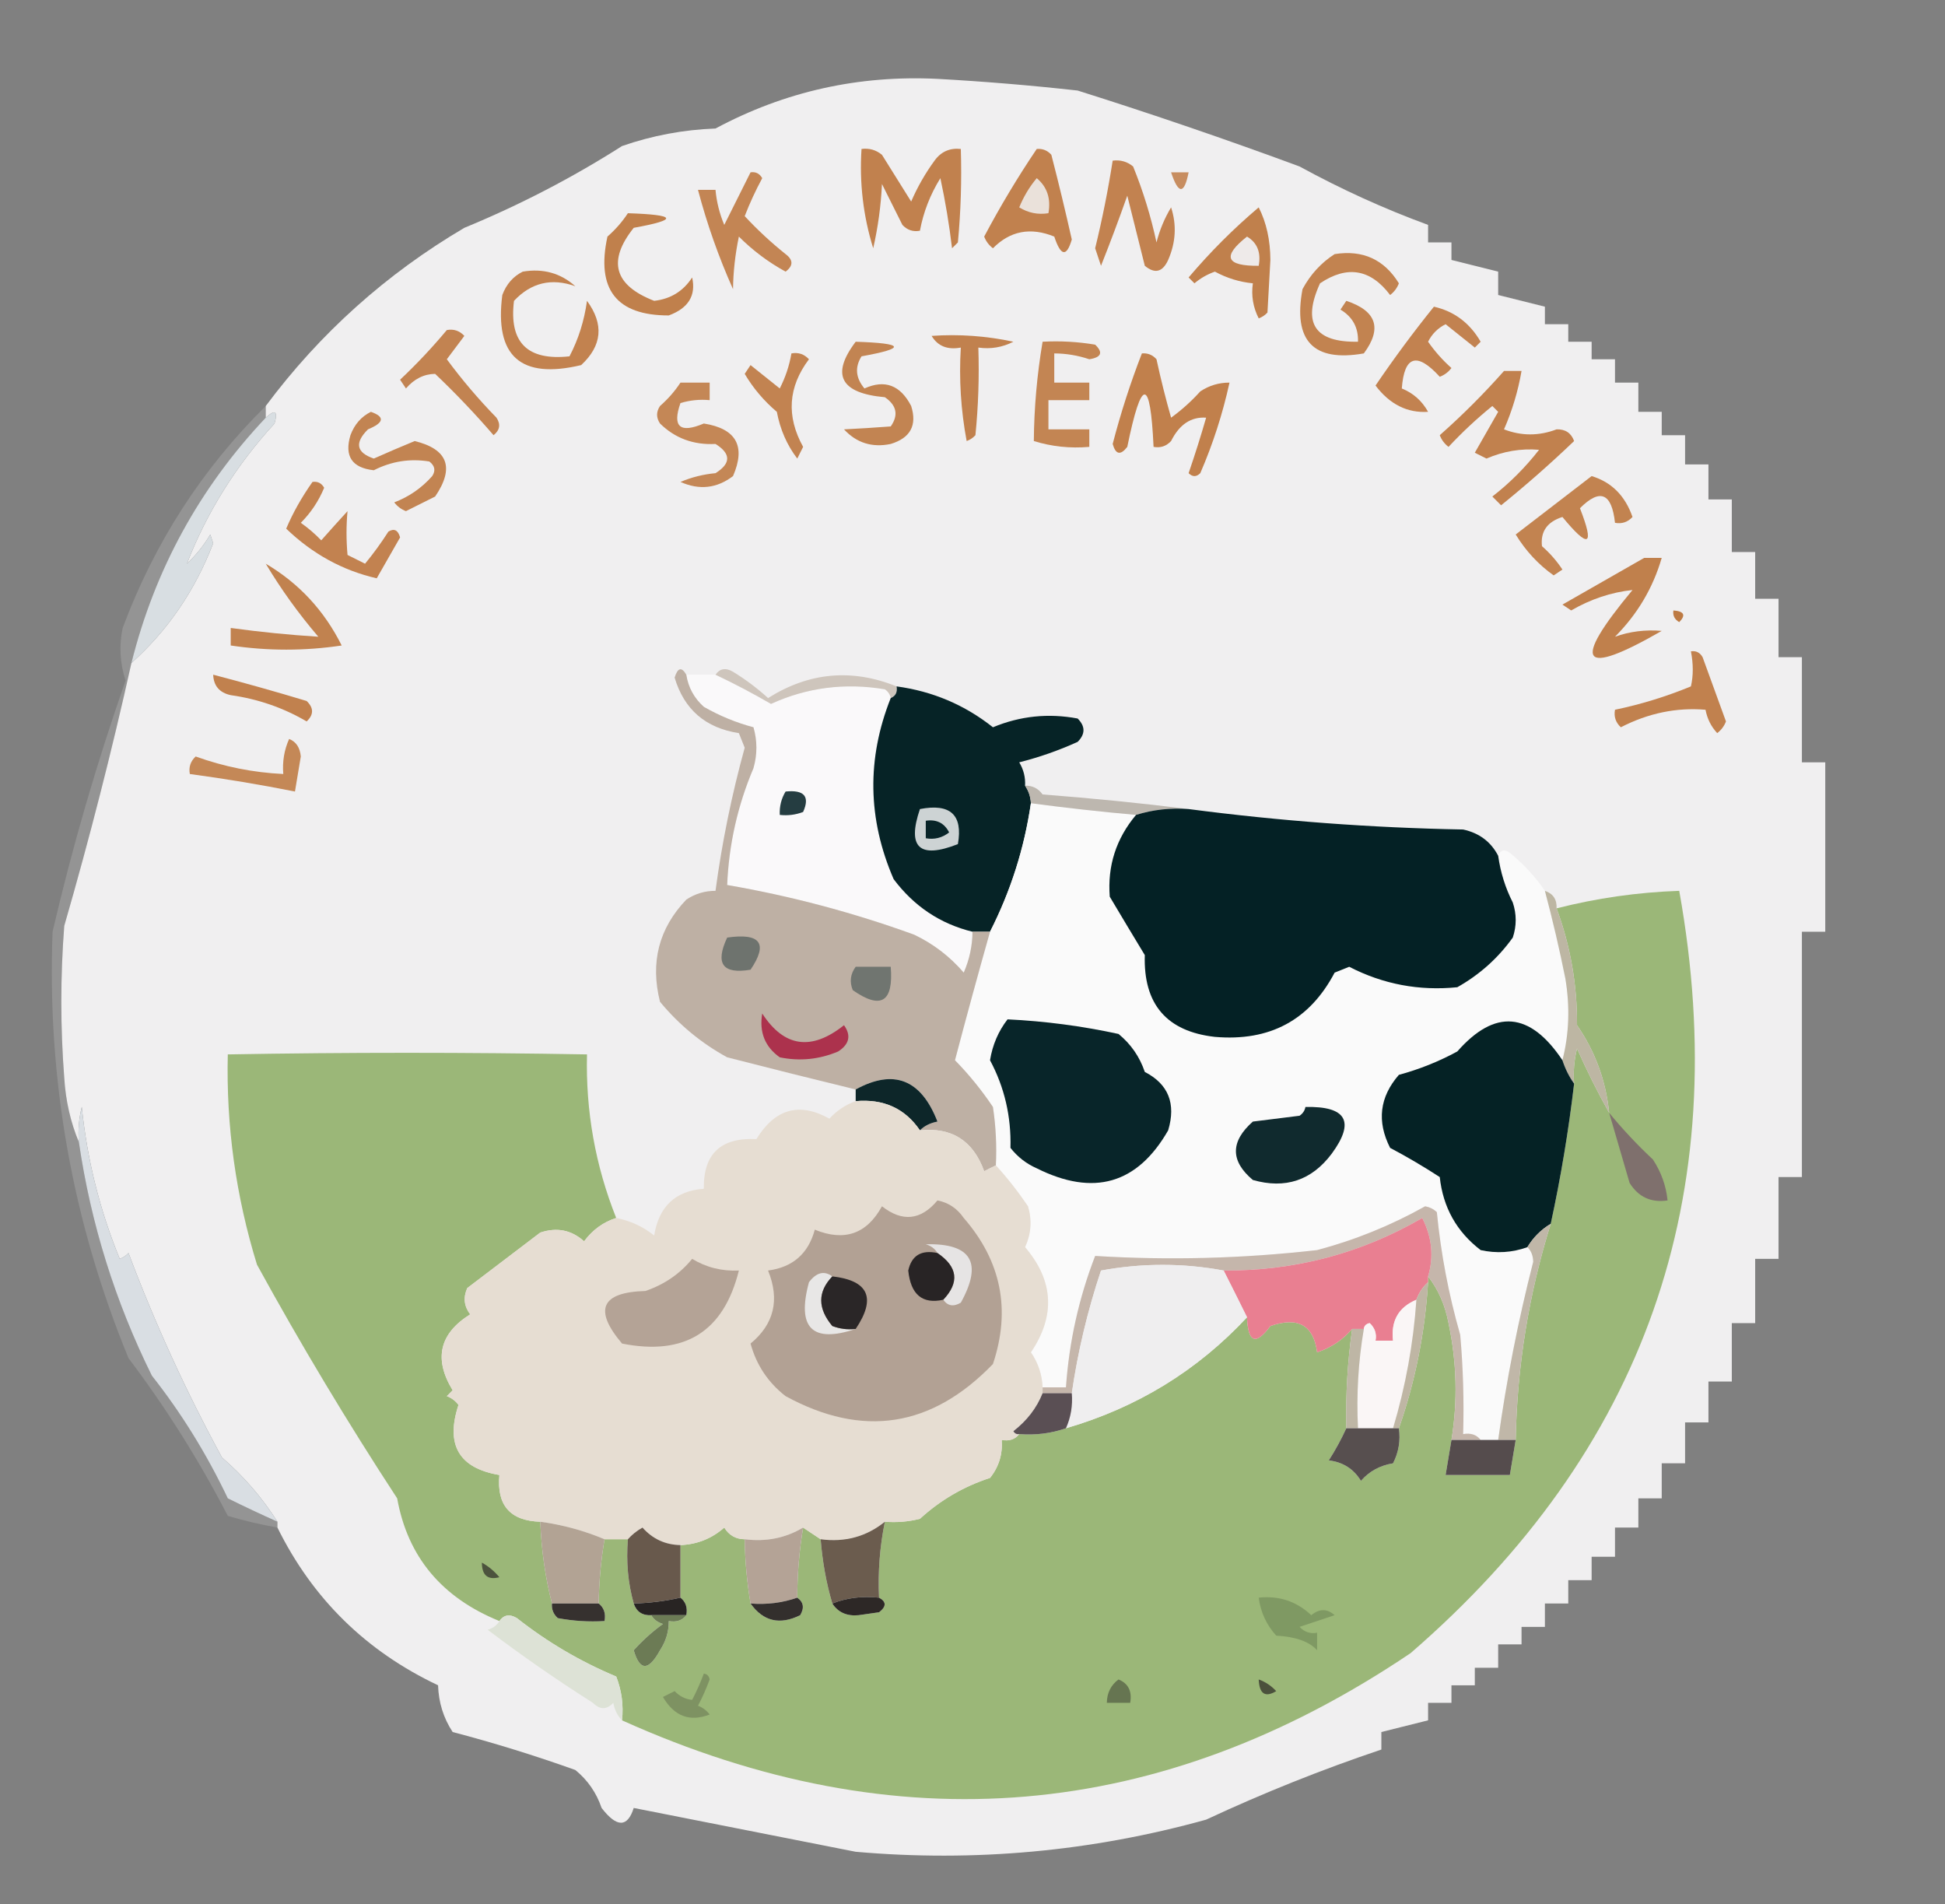 <?xml version="1.0" encoding="UTF-8"?>
<!DOCTYPE svg PUBLIC "-//W3C//DTD SVG 1.1//EN" "http://www.w3.org/Graphics/SVG/1.1/DTD/svg11.dtd">
<svg xmlns="http://www.w3.org/2000/svg" version="1.1" width="333px" height="326px" style="shape-rendering:geometricPrecision; text-rendering:geometricPrecision; image-rendering:optimizeQuality; fill-rule:evenodd; clip-rule:evenodd" xmlns:xlink="http://www.w3.org/1999/xlink">
<rect width="100%" height="100%" fill="#808080" stroke="none"/>
<g><path style="opacity:0.999" fill="#f0eff0" d="M 47.5,261.5 C 47.5,261.167 47.5,260.833 47.5,260.5C 44.881,256.379 41.714,252.713 38,249.5C 31.889,238.271 26.555,226.605 22,214.5C 21.586,214.957 21.086,215.291 20.5,215.5C 17.089,207.188 14.922,198.521 14,189.5C 13.505,191.473 13.338,193.473 13.5,195.5C 12.075,192.097 11.242,188.43 11,184.5C 10.333,175.833 10.333,167.167 11,158.5C 15.322,143.546 19.155,128.546 22.5,113.5C 28.73,107.919 33.396,101.086 36.5,93C 36.333,92.5 36.167,92 36,91.5C 34.907,93.349 33.574,95.016 32,96.5C 35.425,87.678 40.425,79.678 47,72.5C 47.605,70.365 47.105,70.031 45.5,71.5C 45.5,70.833 45.5,70.167 45.5,69.5C 54.778,57.056 66.112,46.889 79.5,39C 88.971,35.099 97.971,30.432 106.5,25C 111.678,23.202 117.011,22.202 122.5,22C 134.311,15.669 146.978,12.836 160.5,13.5C 168.519,13.946 176.519,14.613 184.5,15.5C 197.276,19.527 209.942,23.86 222.5,28.5C 229.639,32.405 236.972,35.739 244.5,38.5C 244.5,39.5 244.5,40.5 244.5,41.5C 245.833,41.5 247.167,41.5 248.5,41.5C 248.5,42.5 248.5,43.5 248.5,44.5C 251.167,45.167 253.833,45.833 256.5,46.5C 256.5,47.833 256.5,49.167 256.5,50.5C 259.167,51.167 261.833,51.833 264.5,52.5C 264.5,53.5 264.5,54.5 264.5,55.5C 265.833,55.5 267.167,55.5 268.5,55.5C 268.5,56.5 268.5,57.5 268.5,58.5C 269.833,58.5 271.167,58.5 272.5,58.5C 272.5,59.5 272.5,60.5 272.5,61.5C 273.833,61.5 275.167,61.5 276.5,61.5C 276.5,62.833 276.5,64.167 276.5,65.5C 277.833,65.5 279.167,65.5 280.5,65.5C 280.5,67.167 280.5,68.833 280.5,70.5C 281.833,70.5 283.167,70.5 284.5,70.5C 284.5,71.833 284.5,73.167 284.5,74.5C 285.833,74.5 287.167,74.5 288.5,74.5C 288.5,76.167 288.5,77.833 288.5,79.5C 289.833,79.5 291.167,79.5 292.5,79.5C 292.5,81.5 292.5,83.5 292.5,85.5C 293.833,85.5 295.167,85.5 296.5,85.5C 296.5,88.5 296.5,91.5 296.5,94.5C 297.833,94.5 299.167,94.5 300.5,94.5C 300.5,97.167 300.5,99.833 300.5,102.5C 301.833,102.5 303.167,102.5 304.5,102.5C 304.5,105.833 304.5,109.167 304.5,112.5C 305.833,112.5 307.167,112.5 308.5,112.5C 308.5,118.5 308.5,124.5 308.5,130.5C 309.833,130.5 311.167,130.5 312.5,130.5C 312.5,140.167 312.5,149.833 312.5,159.5C 311.167,159.5 309.833,159.5 308.5,159.5C 308.5,173.5 308.5,187.5 308.5,201.5C 307.167,201.5 305.833,201.5 304.5,201.5C 304.5,206.167 304.5,210.833 304.5,215.5C 303.167,215.5 301.833,215.5 300.5,215.5C 300.5,219.167 300.5,222.833 300.5,226.5C 299.167,226.5 297.833,226.5 296.5,226.5C 296.5,229.833 296.5,233.167 296.5,236.5C 295.167,236.5 293.833,236.5 292.5,236.5C 292.5,238.833 292.5,241.167 292.5,243.5C 291.167,243.5 289.833,243.5 288.5,243.5C 288.5,245.833 288.5,248.167 288.5,250.5C 287.167,250.5 285.833,250.5 284.5,250.5C 284.5,252.5 284.5,254.5 284.5,256.5C 283.167,256.5 281.833,256.5 280.5,256.5C 280.5,258.167 280.5,259.833 280.5,261.5C 279.167,261.5 277.833,261.5 276.5,261.5C 276.5,263.167 276.5,264.833 276.5,266.5C 275.167,266.5 273.833,266.5 272.5,266.5C 272.5,267.833 272.5,269.167 272.5,270.5C 271.167,270.5 269.833,270.5 268.5,270.5C 268.5,271.833 268.5,273.167 268.5,274.5C 267.167,274.5 265.833,274.5 264.5,274.5C 264.5,275.833 264.5,277.167 264.5,278.5C 263.167,278.5 261.833,278.5 260.5,278.5C 260.5,279.5 260.5,280.5 260.5,281.5C 259.167,281.5 257.833,281.5 256.5,281.5C 256.5,282.833 256.5,284.167 256.5,285.5C 255.167,285.5 253.833,285.5 252.5,285.5C 252.5,286.5 252.5,287.5 252.5,288.5C 251.167,288.5 249.833,288.5 248.5,288.5C 248.5,289.5 248.5,290.5 248.5,291.5C 247.167,291.5 245.833,291.5 244.5,291.5C 244.5,292.5 244.5,293.5 244.5,294.5C 241.833,295.167 239.167,295.833 236.5,296.5C 236.5,297.5 236.5,298.5 236.5,299.5C 226.317,302.921 216.317,306.921 206.5,311.5C 186.844,316.957 166.844,318.79 146.5,317C 133.817,314.495 121.15,311.995 108.5,309.5C 107.43,312.872 105.597,312.872 103,309.5C 102.117,306.898 100.617,304.731 98.5,303C 91.574,300.524 84.574,298.357 77.5,296.5C 75.929,294.118 75.096,291.451 75,288.5C 62.673,282.673 53.507,273.673 47.5,261.5 Z"/></g>
<g><path style="opacity:0.999" fill="#c1814e" d="M 147.5,25.5 C 148.822,25.33 149.989,25.663 151,26.5C 152.667,29.167 154.333,31.833 156,34.5C 157.08,32.004 158.414,29.671 160,27.5C 161.11,25.963 162.61,25.297 164.5,25.5C 164.666,30.844 164.499,36.177 164,41.5C 163.667,41.833 163.333,42.167 163,42.5C 162.519,38.469 161.853,34.469 161,30.5C 159.259,33.309 158.092,36.309 157.5,39.5C 156.325,39.719 155.325,39.386 154.5,38.5C 153.333,36.167 152.167,33.833 151,31.5C 150.825,35.211 150.325,38.878 149.5,42.5C 147.789,36.977 147.122,31.31 147.5,25.5 Z"/></g>
<g><path style="opacity:1" fill="#c1814e" d="M 177.5,25.5 C 178.496,25.414 179.329,25.748 180,26.5C 181.245,31.315 182.412,36.148 183.5,41C 182.61,44.04 181.61,43.873 180.5,40.5C 176.443,38.849 172.943,39.515 170,42.5C 169.308,41.975 168.808,41.308 168.5,40.5C 171.271,35.279 174.271,30.279 177.5,25.5 Z"/></g>
<g><path style="opacity:1" fill="#c28250" d="M 190.5,27.5 C 191.822,27.33 192.989,27.663 194,28.5C 195.71,32.711 197.043,37.044 198,41.5C 198.543,39.369 199.376,37.369 200.5,35.5C 201.476,38.497 201.31,41.497 200,44.5C 199.047,46.592 197.714,46.925 196,45.5C 195,41.5 194,37.5 193,33.5C 191.56,37.578 190.06,41.578 188.5,45.5C 188.167,44.5 187.833,43.5 187.5,42.5C 188.717,37.523 189.717,32.523 190.5,27.5 Z"/></g>
<g><path style="opacity:1" fill="#c78d60" d="M 200.5,29.5 C 201.5,29.5 202.5,29.5 203.5,29.5C 202.754,33.31 201.754,33.31 200.5,29.5 Z"/></g>
<g><path style="opacity:0.999" fill="#c38554" d="M 128.5,29.5 C 129.376,29.369 130.043,29.703 130.5,30.5C 129.363,32.607 128.363,34.773 127.5,37C 129.662,39.328 131.995,41.494 134.5,43.5C 135.833,44.5 135.833,45.5 134.5,46.5C 131.55,44.885 128.884,42.885 126.5,40.5C 125.867,43.557 125.534,46.557 125.5,49.5C 123.043,44.014 121.043,38.348 119.5,32.5C 120.5,32.5 121.5,32.5 122.5,32.5C 122.687,34.564 123.187,36.564 124,38.5C 125.513,35.473 127.013,32.473 128.5,29.5 Z"/></g>
<g><path style="opacity:1" fill="#eae1da" d="M 177.5,30.5 C 179.28,31.99 179.946,33.99 179.5,36.5C 177.712,36.785 176.045,36.452 174.5,35.5C 175.26,33.64 176.26,31.973 177.5,30.5 Z"/></g>
<g><path style="opacity:0.999" fill="#c0804c" d="M 215.5,35.5 C 216.816,38.087 217.483,41.087 217.5,44.5C 217.333,47.5 217.167,50.5 217,53.5C 216.586,53.957 216.086,54.291 215.5,54.5C 214.534,52.604 214.201,50.604 214.5,48.5C 212.213,48.276 210.047,47.609 208,46.5C 206.715,46.95 205.548,47.617 204.5,48.5C 204.167,48.167 203.833,47.833 203.5,47.5C 207.215,43.118 211.215,39.118 215.5,35.5 Z"/></g>
<g><path style="opacity:0.999" fill="#c0804c" d="M 107.5,36.5 C 115.886,36.772 116.22,37.606 108.5,39C 103.971,44.672 105.138,48.838 112,51.5C 114.812,51.183 116.979,49.849 118.5,47.5C 119.189,50.591 117.855,52.758 114.5,54C 105.532,54.012 102.032,49.512 104,40.5C 105.376,39.295 106.542,37.962 107.5,36.5 Z"/></g>
<g><path style="opacity:1" fill="#eeeae9" d="M 213.5,40.5 C 215.256,41.552 215.923,43.219 215.5,45.5C 209.862,45.556 209.195,43.889 213.5,40.5 Z"/></g>
<g><path style="opacity:1" fill="#c28350" d="M 228.5,43.5 C 233.311,42.74 236.978,44.407 239.5,48.5C 239.192,49.308 238.692,49.975 238,50.5C 234.644,46.052 230.644,45.385 226,48.5C 222.898,55.3 225.065,58.634 232.5,58.5C 232.576,56.077 231.576,54.244 229.5,53C 229.833,52.5 230.167,52 230.5,51.5C 235.675,53.214 236.675,56.214 233.5,60.5C 224.85,62.014 221.35,58.348 223,49.5C 224.36,46.977 226.193,44.977 228.5,43.5 Z"/></g>
<g><path style="opacity:1" fill="#c2824f" d="M 89.5,46.5 C 92.983,45.916 95.983,46.749 98.5,49C 94.437,47.545 90.937,48.379 88,51.5C 87.118,58.618 90.284,61.784 97.5,61C 99.025,58.092 100.025,54.926 100.5,51.5C 103.429,55.505 103.096,59.172 99.5,62.5C 89.142,64.973 84.642,60.973 86,50.5C 86.69,48.65 87.856,47.316 89.5,46.5 Z"/></g>
<g><path style="opacity:1" fill="#c28351" d="M 76.5,56.5 C 77.675,56.281 78.675,56.614 79.5,57.5C 78.5,58.833 77.5,60.167 76.5,61.5C 79.096,65.019 81.929,68.353 85,71.5C 85.749,72.635 85.583,73.635 84.5,74.5C 81.377,70.875 78.044,67.375 74.5,64C 72.583,64.028 70.916,64.861 69.5,66.5C 69.167,66 68.833,65.5 68.5,65C 71.303,62.362 73.97,59.528 76.5,56.5 Z"/></g>
<g><path style="opacity:1" fill="#c1814e" d="M 159.5,57.5 C 164.214,57.173 168.88,57.507 173.5,58.5C 171.604,59.466 169.604,59.799 167.5,59.5C 167.666,64.511 167.499,69.511 167,74.5C 166.586,74.957 166.086,75.291 165.5,75.5C 164.505,70.208 164.172,64.875 164.5,59.5C 162.219,59.923 160.552,59.256 159.5,57.5 Z"/></g>
<g><path style="opacity:1" fill="#c28250" d="M 245.5,52.5 C 248.97,53.288 251.637,55.288 253.5,58.5C 253.167,58.833 252.833,59.167 252.5,59.5C 250.833,58.167 249.167,56.833 247.5,55.5C 246.167,56.167 245.167,57.167 244.5,58.5C 245.648,60.149 246.981,61.649 248.5,63C 247.975,63.692 247.308,64.192 246.5,64.5C 242.59,60.215 240.424,60.881 240,66.5C 241.972,67.305 243.472,68.638 244.5,70.5C 240.947,70.726 237.947,69.226 235.5,66C 238.665,61.341 241.998,56.841 245.5,52.5 Z"/></g>
<g><path style="opacity:1" fill="#c28452" d="M 146.5,58.5 C 154.886,58.772 155.22,59.606 147.5,61C 146.328,62.868 146.495,64.702 148,66.5C 151.482,64.923 154.148,65.923 156,69.5C 157.042,72.804 155.875,74.971 152.5,76C 149.322,76.662 146.655,75.829 144.5,73.5C 147.002,73.379 149.668,73.212 152.5,73C 153.86,71.062 153.527,69.396 151.5,68C 143.886,67.319 142.219,64.152 146.5,58.5 Z"/></g>
<g><path style="opacity:1" fill="#c28351" d="M 135.5,60.5 C 136.675,60.281 137.675,60.614 138.5,61.5C 134.927,66.248 134.594,71.248 137.5,76.5C 137.167,77.167 136.833,77.833 136.5,78.5C 134.742,76.207 133.576,73.541 133,70.5C 130.778,68.615 128.944,66.448 127.5,64C 127.833,63.5 128.167,63 128.5,62.5C 130.167,63.833 131.833,65.167 133.5,66.5C 134.477,64.589 135.143,62.589 135.5,60.5 Z"/></g>
<g><path style="opacity:1" fill="#c1804c" d="M 195.5,60.5 C 196.496,60.414 197.329,60.748 198,61.5C 198.727,64.864 199.56,68.198 200.5,71.5C 202.316,70.185 203.983,68.685 205.5,67C 207.025,65.991 208.692,65.491 210.5,65.5C 209.334,70.83 207.668,75.997 205.5,81C 204.833,81.667 204.167,81.667 203.5,81C 204.573,77.88 205.573,74.713 206.5,71.5C 203.921,71.324 201.921,72.657 200.5,75.5C 199.675,76.386 198.675,76.719 197.5,76.5C 196.949,64.544 195.449,64.544 193,76.5C 191.844,77.993 191.01,77.826 190.5,76C 191.876,70.707 193.542,65.54 195.5,60.5 Z"/></g>
<g><path style="opacity:1" fill="#c1814e" d="M 257.5,63.5 C 258.5,63.5 259.5,63.5 260.5,63.5C 259.909,66.94 258.909,70.273 257.5,73.5C 260.478,74.649 263.478,74.649 266.5,73.5C 268,73.453 269,74.12 269.5,75.5C 265.507,79.324 261.34,82.99 257,86.5C 256.5,86 256,85.5 255.5,85C 258.473,82.694 261.14,80.027 263.5,77C 260.423,76.74 257.423,77.24 254.5,78.5C 253.833,78.167 253.167,77.833 252.5,77.5C 253.833,75.167 255.167,72.833 256.5,70.5C 256.167,70.167 255.833,69.833 255.5,69.5C 252.849,71.65 250.349,73.983 248,76.5C 247.308,75.975 246.808,75.308 246.5,74.5C 250.394,71.055 254.06,67.388 257.5,63.5 Z"/></g>
<g><path style="opacity:1" fill="#c38553" d="M 178.5,58.5 C 181.518,58.335 184.518,58.502 187.5,59C 188.902,60.343 188.569,61.176 186.5,61.5C 184.547,60.844 182.547,60.511 180.5,60.5C 180.5,62.167 180.5,63.833 180.5,65.5C 182.5,65.5 184.5,65.5 186.5,65.5C 186.5,66.5 186.5,67.5 186.5,68.5C 184.167,68.5 181.833,68.5 179.5,68.5C 179.5,70.167 179.5,71.833 179.5,73.5C 181.833,73.5 184.167,73.5 186.5,73.5C 186.5,74.5 186.5,75.5 186.5,76.5C 183.223,76.784 180.057,76.451 177,75.5C 177.047,69.812 177.547,64.146 178.5,58.5 Z"/></g>
<g><path style="opacity:1" fill="#c48756" d="M 116.5,65.5 C 118.167,65.5 119.833,65.5 121.5,65.5C 121.5,66.5 121.5,67.5 121.5,68.5C 119.801,68.34 118.134,68.507 116.5,69C 115.071,73.067 116.404,74.234 120.5,72.5C 126.056,73.381 127.722,76.381 125.5,81.5C 122.736,83.608 119.736,83.942 116.5,82.5C 118.423,81.692 120.423,81.192 122.5,81C 125.167,79.333 125.167,77.667 122.5,76C 118.74,76.194 115.574,75.027 113,72.5C 112.333,71.5 112.333,70.5 113,69.5C 114.376,68.295 115.542,66.962 116.5,65.5 Z"/></g>
<g><path style="opacity:0.996" fill="#d8dee2" d="M 22.5,113.5 C 26.496,97.508 34.163,83.508 45.5,71.5C 47.105,70.031 47.605,70.365 47,72.5C 40.425,79.678 35.425,87.678 32,96.5C 33.574,95.016 34.907,93.349 36,91.5C 36.167,92 36.333,92.5 36.5,93C 33.396,101.086 28.73,107.919 22.5,113.5 Z"/></g>
<g><path style="opacity:0.998" fill="#c28452" d="M 63.5,70.5 C 65.934,71.354 65.767,72.354 63,73.5C 60.672,75.816 61.005,77.482 64,78.5C 66.361,77.449 68.694,76.449 71,75.5C 76.691,76.902 77.858,80.068 74.5,85C 72.833,85.833 71.167,86.667 69.5,87.5C 68.692,87.192 68.025,86.692 67.5,86C 70.022,85.043 72.189,83.543 74,81.5C 74.617,80.551 74.451,79.718 73.5,79C 70.188,78.462 67.021,78.962 64,80.5C 60.261,80.095 58.927,78.095 60,74.5C 60.69,72.65 61.856,71.316 63.5,70.5 Z"/></g>
<g><path style="opacity:1" fill="#c28350" d="M 272.5,81.5 C 275.9,82.524 278.233,84.858 279.5,88.5C 278.675,89.386 277.675,89.719 276.5,89.5C 275.946,84.39 273.946,83.557 270.5,87C 273.038,93.507 272.038,94.007 267.5,88.5C 264.887,89.331 263.72,90.998 264,93.5C 265.353,94.685 266.52,96.019 267.5,97.5C 267,97.833 266.5,98.167 266,98.5C 263.392,96.65 261.225,94.316 259.5,91.5C 263.852,88.143 268.185,84.809 272.5,81.5 Z"/></g>
<g><path style="opacity:0.999" fill="#c28250" d="M 53.5,82.5 C 54.376,82.369 55.043,82.703 55.5,83.5C 54.559,85.772 53.225,87.772 51.5,89.5C 52.76,90.382 53.926,91.382 55,92.5C 56.51,90.792 58.01,89.126 59.5,87.5C 59.271,89.948 59.271,92.448 59.5,95C 60.5,95.5 61.5,96 62.5,96.5C 63.92,94.78 65.253,92.947 66.5,91C 67.484,90.409 68.15,90.743 68.5,92C 67.174,94.317 65.84,96.651 64.5,99C 58.665,97.661 53.499,94.827 49,90.5C 50.141,87.802 51.641,85.135 53.5,82.5 Z"/></g>
<g><path style="opacity:1" fill="#c0804c" d="M 281.5,95.5 C 282.5,95.5 283.5,95.5 284.5,95.5C 283.008,100.643 280.342,105.143 276.5,109C 279.026,108.096 281.692,107.762 284.5,108C 270.638,115.976 268.971,113.643 279.5,101C 275.849,101.393 272.349,102.56 269,104.5C 268.5,104.167 268,103.833 267.5,103.5C 272.162,100.835 276.829,98.169 281.5,95.5 Z"/></g>
<g><path style="opacity:1" fill="#c1824f" d="M 45.5,96.5 C 51.174,99.844 55.507,104.51 58.5,110.5C 52.184,111.447 45.85,111.447 39.5,110.5C 39.5,109.5 39.5,108.5 39.5,107.5C 44.553,108.192 49.553,108.692 54.5,109C 51.114,105.039 48.114,100.873 45.5,96.5 Z"/></g>
<g><path style="opacity:1" fill="#bd7a43" d="M 286.5,104.5 C 288.337,104.639 288.67,105.306 287.5,106.5C 286.702,106.043 286.369,105.376 286.5,104.5 Z"/></g>
<g><path style="opacity:1" fill="#c1814e" d="M 289.5,111.5 C 290.376,111.369 291.043,111.702 291.5,112.5C 292.833,116.167 294.167,119.833 295.5,123.5C 295.192,124.308 294.692,124.975 294,125.5C 292.956,124.377 292.29,123.044 292,121.5C 287.033,121.081 282.2,122.081 277.5,124.5C 276.614,123.675 276.281,122.675 276.5,121.5C 280.941,120.576 285.275,119.242 289.5,117.5C 289.92,115.674 289.92,113.674 289.5,111.5 Z"/></g>
<g><path style="opacity:1" fill="#c1814e" d="M 36.5,115.5 C 41.859,116.897 47.193,118.397 52.5,120C 53.731,121.183 53.731,122.349 52.5,123.5C 48.51,121.16 44.177,119.66 39.5,119C 37.574,118.578 36.574,117.411 36.5,115.5 Z"/></g>
<g><path style="opacity:1" fill="#faf9fa" d="M 117.5,115.5 C 119.167,115.5 120.833,115.5 122.5,115.5C 125.779,117.055 128.945,118.722 132,120.5C 138.169,117.688 144.669,116.855 151.5,118C 152.056,118.383 152.389,118.883 152.5,119.5C 148.372,129.881 148.539,140.215 153,150.5C 156.49,155.152 160.99,158.152 166.5,159.5C 166.477,161.927 165.977,164.26 165,166.5C 162.617,163.727 159.783,161.561 156.5,160C 146.075,156.216 135.408,153.382 124.5,151.5C 124.786,144.571 126.286,137.904 129,131.5C 129.667,129.167 129.667,126.833 129,124.5C 126.04,123.714 123.206,122.548 120.5,121C 118.84,119.512 117.84,117.679 117.5,115.5 Z"/></g>
<g><path style="opacity:1" fill="#cec5bc" d="M 122.5,115.5 C 123.251,114.427 124.251,114.26 125.5,115C 127.641,116.308 129.641,117.808 131.5,119.5C 138.506,115.083 145.84,114.416 153.5,117.5C 153.672,118.492 153.338,119.158 152.5,119.5C 152.389,118.883 152.056,118.383 151.5,118C 144.669,116.855 138.169,117.688 132,120.5C 128.945,118.722 125.779,117.055 122.5,115.5 Z"/></g>
<g><path style="opacity:1" fill="#062326" d="M 153.5,117.5 C 159.663,118.333 165.163,120.666 170,124.5C 174.658,122.561 179.491,122.061 184.5,123C 185.833,124.333 185.833,125.667 184.5,127C 181.268,128.466 177.935,129.633 174.5,130.5C 175.246,131.736 175.579,133.07 175.5,134.5C 176.11,135.391 176.443,136.391 176.5,137.5C 175.373,145.213 173.04,152.547 169.5,159.5C 168.5,159.5 167.5,159.5 166.5,159.5C 160.99,158.152 156.49,155.152 153,150.5C 148.539,140.215 148.372,129.881 152.5,119.5C 153.338,119.158 153.672,118.492 153.5,117.5 Z"/></g>
<g><path style="opacity:1" fill="#c48857" d="M 49.5,126.5 C 50.694,126.97 51.36,127.97 51.5,129.5C 51.16,131.512 50.827,133.512 50.5,135.5C 44.564,134.318 38.564,133.318 32.5,132.5C 32.281,131.325 32.614,130.325 33.5,129.5C 38.344,131.252 43.344,132.252 48.5,132.5C 48.325,130.379 48.659,128.379 49.5,126.5 Z"/></g>
<g><path style="opacity:1" fill="#253d41" d="M 134.5,135.5 C 137.694,135.176 138.694,136.342 137.5,139C 136.207,139.49 134.873,139.657 133.5,139.5C 133.433,138.041 133.766,136.708 134.5,135.5 Z"/></g>
<g><path style="opacity:1" fill="#cdd3d4" d="M 157.5,138.5 C 162.712,137.492 164.878,139.492 164,144.5C 157.423,147.088 155.256,145.088 157.5,138.5 Z"/></g>
<g><path style="opacity:1" fill="#fafafa" d="M 176.5,137.5 C 182.479,138.298 188.479,138.965 194.5,139.5C 191.09,143.563 189.59,148.23 190,153.5C 191.968,156.813 193.968,160.146 196,163.5C 195.741,171.902 199.741,176.569 208,177.5C 217.384,178.307 224.217,174.64 228.5,166.5C 229.333,166.167 230.167,165.833 231,165.5C 236.796,168.489 242.963,169.656 249.5,169C 253.314,166.851 256.481,164.017 259,160.5C 259.667,158.5 259.667,156.5 259,154.5C 257.731,152.007 256.898,149.34 256.5,146.5C 256.897,145.475 257.563,145.308 258.5,146C 260.856,147.914 262.856,150.081 264.5,152.5C 265.819,157.445 266.986,162.445 268,167.5C 268.815,172.352 268.648,177.019 267.5,181.5C 261.937,173.174 255.937,172.674 249.5,180C 246.326,181.725 242.993,183.058 239.5,184C 236.197,187.795 235.697,191.962 238,196.5C 240.916,198.041 243.749,199.707 246.5,201.5C 247.059,206.689 249.392,210.856 253.5,214C 256.221,214.602 258.887,214.435 261.5,213.5C 262.139,214.097 262.472,214.93 262.5,216C 259.905,226.143 257.905,236.309 256.5,246.5C 255.5,246.5 254.5,246.5 253.5,246.5C 252.791,245.596 251.791,245.263 250.5,245.5C 250.666,239.824 250.499,234.157 250,228.5C 248.024,221.621 246.691,214.621 246,207.5C 245.439,206.978 244.772,206.645 244,206.5C 238.131,209.788 231.965,212.288 225.5,214C 212.807,215.446 200.14,215.78 187.5,215C 184.703,222.23 183.037,229.73 182.5,237.5C 181.167,237.5 179.833,237.5 178.5,237.5C 178.414,235.323 177.747,233.323 176.5,231.5C 180.73,225.237 180.396,219.237 175.5,213.5C 176.544,211.232 176.711,208.899 176,206.5C 174.279,203.961 172.446,201.628 170.5,199.5C 170.665,196.15 170.498,192.817 170,189.5C 168.062,186.61 165.895,183.944 163.5,181.5C 165.429,174.164 167.429,166.831 169.5,159.5C 173.04,152.547 175.373,145.213 176.5,137.5 Z"/></g>
<g><path style="opacity:1" fill="#bdb7af" d="M 175.5,134.5 C 176.756,134.461 177.756,134.961 178.5,136C 187.004,136.651 195.337,137.484 203.5,138.5C 200.391,138.264 197.391,138.597 194.5,139.5C 188.479,138.965 182.479,138.298 176.5,137.5C 176.443,136.391 176.11,135.391 175.5,134.5 Z"/></g>
<g><path style="opacity:1" fill="#082428" d="M 158.5,140.5 C 160.346,140.222 161.68,140.889 162.5,142.5C 161.311,143.429 159.978,143.762 158.5,143.5C 158.5,142.5 158.5,141.5 158.5,140.5 Z"/></g>
<g><path style="opacity:1" fill="#beb0a4" d="M 117.5,115.5 C 117.84,117.679 118.84,119.512 120.5,121C 123.206,122.548 126.04,123.714 129,124.5C 129.667,126.833 129.667,129.167 129,131.5C 126.286,137.904 124.786,144.571 124.5,151.5C 135.408,153.382 146.075,156.216 156.5,160C 159.783,161.561 162.617,163.727 165,166.5C 165.977,164.26 166.477,161.927 166.5,159.5C 167.5,159.5 168.5,159.5 169.5,159.5C 167.429,166.831 165.429,174.164 163.5,181.5C 165.895,183.944 168.062,186.61 170,189.5C 170.498,192.817 170.665,196.15 170.5,199.5C 169.85,199.804 169.183,200.137 168.5,200.5C 166.615,195.269 162.948,192.936 157.5,193.5C 158.263,192.732 159.263,192.232 160.5,192C 157.693,184.764 153.026,182.931 146.5,186.5C 139.295,184.752 131.961,182.919 124.5,181C 120.084,178.588 116.251,175.422 113,171.5C 111.298,164.755 112.798,158.922 117.5,154C 119.025,152.991 120.692,152.491 122.5,152.5C 123.608,144.234 125.274,136.067 127.5,128C 127.167,127.167 126.833,126.333 126.5,125.5C 120.798,124.628 117.131,121.461 115.5,116C 116.031,114.282 116.698,114.115 117.5,115.5 Z"/></g>
<g><path style="opacity:1" fill="#042125" d="M 203.5,138.5 C 219.091,140.542 234.758,141.709 250.5,142C 253.254,142.599 255.254,144.099 256.5,146.5C 256.898,149.34 257.731,152.007 259,154.5C 259.667,156.5 259.667,158.5 259,160.5C 256.481,164.017 253.314,166.851 249.5,169C 242.963,169.656 236.796,168.489 231,165.5C 230.167,165.833 229.333,166.167 228.5,166.5C 224.217,174.64 217.384,178.307 208,177.5C 199.741,176.569 195.741,171.902 196,163.5C 193.968,160.146 191.968,156.813 190,153.5C 189.59,148.23 191.09,143.563 194.5,139.5C 197.391,138.597 200.391,138.264 203.5,138.5 Z"/></g>
<g><path style="opacity:1" fill="#9bb778" d="M 106.5,294.5 C 106.768,291.881 106.435,289.381 105.5,287C 99.372,284.437 93.705,281.103 88.5,277C 87.251,276.26 86.251,276.427 85.5,277.5C 75.623,273.49 69.789,266.49 68,256.5C 59.497,243.498 51.497,230.165 44,216.5C 40.374,204.747 38.707,192.747 39,180.5C 59.423,180.138 79.923,180.138 100.5,180.5C 100.258,190.192 101.924,199.526 105.5,208.5C 103.29,209.201 101.456,210.535 100,212.5C 97.847,210.556 95.347,210.056 92.5,211C 88.353,214.166 84.187,217.332 80,220.5C 79.28,222.112 79.446,223.612 80.5,225C 75.226,228.298 74.226,232.631 77.5,238C 77.167,238.333 76.833,238.667 76.5,239C 77.308,239.308 77.975,239.808 78.5,240.5C 76.244,247.334 78.577,251.334 85.5,252.5C 85.018,257.682 87.351,260.349 92.5,260.5C 92.69,265.37 93.356,270.036 94.5,274.5C 94.414,275.496 94.748,276.329 95.5,277C 98.146,277.497 100.813,277.664 103.5,277.5C 103.737,276.209 103.404,275.209 102.5,274.5C 102.552,270.802 102.886,267.135 103.5,263.5C 104.833,263.5 106.167,263.5 107.5,263.5C 107.185,267.371 107.518,271.038 108.5,274.5C 108.973,275.906 109.973,276.573 111.5,276.5C 111.918,277.222 112.584,277.722 113.5,278C 111.684,279.315 110.017,280.815 108.5,282.5C 109.537,286.087 111.037,286.087 113,282.5C 114.009,280.975 114.509,279.308 114.5,277.5C 115.791,277.737 116.791,277.404 117.5,276.5C 117.737,275.209 117.404,274.209 116.5,273.5C 116.5,270.5 116.5,267.5 116.5,264.5C 119.374,264.377 121.874,263.377 124,261.5C 124.816,262.823 125.983,263.489 127.5,263.5C 127.552,267.198 127.886,270.865 128.5,274.5C 130.675,277.562 133.509,278.228 137,276.5C 137.74,275.251 137.573,274.251 136.5,273.5C 136.505,269.466 136.838,265.466 137.5,261.5C 138.5,262.167 139.5,262.833 140.5,263.5C 140.808,267.36 141.475,271.026 142.5,274.5C 143.492,276.026 144.992,276.693 147,276.5C 148.167,276.333 149.333,276.167 150.5,276C 151.774,275.023 151.774,274.189 150.5,273.5C 150.294,269.102 150.627,264.768 151.5,260.5C 153.527,260.662 155.527,260.495 157.5,260C 160.998,256.794 164.998,254.461 169.5,253C 171.016,251.103 171.683,248.936 171.5,246.5C 172.791,246.737 173.791,246.404 174.5,245.5C 177.279,245.721 179.946,245.388 182.5,244.5C 194.67,240.963 205.003,234.63 213.5,225.5C 213.665,229.864 214.998,230.364 217.5,227C 222.23,225.348 224.896,226.848 225.5,231.5C 227.885,230.708 229.885,229.374 231.5,227.5C 230.708,233.13 230.375,238.797 230.5,244.5C 229.639,246.386 228.639,248.22 227.5,250C 229.925,250.293 231.758,251.459 233,253.5C 234.434,251.864 236.267,250.864 238.5,250.5C 239.466,248.604 239.799,246.604 239.5,244.5C 242.297,236.517 243.963,228.183 244.5,219.5C 244.5,219.167 244.5,218.833 244.5,218.5C 246.255,220.761 247.422,223.428 248,226.5C 249.418,233.209 249.584,239.876 248.5,246.5C 248.167,248.5 247.833,250.5 247.5,252.5C 251.167,252.5 254.833,252.5 258.5,252.5C 258.833,250.5 259.167,248.5 259.5,246.5C 259.739,233.878 261.739,221.544 265.5,209.5C 267.22,201.565 268.554,193.565 269.5,185.5C 269.338,183.473 269.505,181.473 270,179.5C 271.688,183.304 273.521,186.97 275.5,190.5C 274.949,185.014 273.116,180.014 270,175.5C 270.038,168.572 268.872,161.906 266.5,155.5C 273.356,153.747 280.356,152.747 287.5,152.5C 296.886,204.849 281.552,248.349 241.5,283C 198.611,311.896 153.611,315.729 106.5,294.5 Z"/></g>
<g><path style="opacity:0.159" fill="#fbfbfc" d="M 45.5,69.5 C 45.5,70.167 45.5,70.833 45.5,71.5C 34.163,83.508 26.496,97.508 22.5,113.5C 19.155,128.546 15.322,143.546 11,158.5C 10.333,167.167 10.333,175.833 11,184.5C 11.242,188.43 12.075,192.097 13.5,195.5C 15.548,209.479 19.715,222.812 26,235.5C 31.044,241.892 35.377,248.892 39,256.5C 41.817,257.894 44.65,259.227 47.5,260.5C 47.5,260.833 47.5,261.167 47.5,261.5C 44.611,260.992 41.778,260.325 39,259.5C 34.084,249.994 28.417,240.994 22,232.5C 12.377,209.095 8.044,184.762 9,159.5C 12.39,144.939 16.557,130.606 21.5,116.5C 20.528,113.536 20.361,110.536 21,107.5C 26.439,92.927 34.605,80.26 45.5,69.5 Z"/></g>
<g><path style="opacity:1" fill="#bdb6a3" d="M 264.5,152.5 C 265.906,152.973 266.573,153.973 266.5,155.5C 268.872,161.906 270.038,168.572 270,175.5C 273.116,180.014 274.949,185.014 275.5,190.5C 273.521,186.97 271.688,183.304 270,179.5C 269.505,181.473 269.338,183.473 269.5,185.5C 268.655,184.329 267.989,182.995 267.5,181.5C 268.648,177.019 268.815,172.352 268,167.5C 266.986,162.445 265.819,157.445 264.5,152.5 Z"/></g>
<g><path style="opacity:1" fill="#6e736e" d="M 124.5,160.5 C 130.209,159.678 131.543,161.511 128.5,166C 123.728,166.81 122.395,164.977 124.5,160.5 Z"/></g>
<g><path style="opacity:1" fill="#707570" d="M 146.5,165.5 C 148.5,165.5 150.5,165.5 152.5,165.5C 152.993,171.547 150.826,172.88 146,169.5C 145.421,168.072 145.588,166.738 146.5,165.5 Z"/></g>
<g><path style="opacity:1" fill="#052225" d="M 267.5,181.5 C 267.989,182.995 268.655,184.329 269.5,185.5C 268.554,193.565 267.22,201.565 265.5,209.5C 263.833,210.5 262.5,211.833 261.5,213.5C 258.887,214.435 256.221,214.602 253.5,214C 249.392,210.856 247.059,206.689 246.5,201.5C 243.749,199.707 240.916,198.041 238,196.5C 235.697,191.962 236.197,187.795 239.5,184C 242.993,183.058 246.326,181.725 249.5,180C 255.937,172.674 261.937,173.174 267.5,181.5 Z"/></g>
<g><path style="opacity:1" fill="#ac324d" d="M 130.5,173.5 C 134.255,179.275 138.922,179.942 144.5,175.5C 145.754,177.259 145.421,178.759 143.5,180C 140.262,181.368 136.928,181.701 133.5,181C 130.961,179.195 129.961,176.695 130.5,173.5 Z"/></g>
<g><path style="opacity:1" fill="#082529" d="M 172.5,174.5 C 178.913,174.808 185.246,175.641 191.5,177C 193.617,178.731 195.117,180.898 196,183.5C 200.038,185.586 201.372,188.92 200,193.5C 194.733,202.695 187.233,204.862 177.5,200C 175.714,199.215 174.214,198.049 173,196.5C 173.138,191.117 171.971,186.117 169.5,181.5C 169.93,178.862 170.93,176.529 172.5,174.5 Z"/></g>
<g><path style="opacity:1" fill="#0d2629" d="M 157.5,193.5 C 154.937,189.743 151.27,188.076 146.5,188.5C 146.5,187.833 146.5,187.167 146.5,186.5C 153.026,182.931 157.693,184.764 160.5,192C 159.263,192.232 158.263,192.732 157.5,193.5 Z"/></g>
<g><path style="opacity:1" fill="#e6ddd2" d="M 146.5,188.5 C 151.27,188.076 154.937,189.743 157.5,193.5C 162.948,192.936 166.615,195.269 168.5,200.5C 169.183,200.137 169.85,199.804 170.5,199.5C 172.446,201.628 174.279,203.961 176,206.5C 176.711,208.899 176.544,211.232 175.5,213.5C 180.396,219.237 180.73,225.237 176.5,231.5C 177.747,233.323 178.414,235.323 178.5,237.5C 178.5,237.833 178.5,238.167 178.5,238.5C 177.492,241.028 175.826,243.195 173.5,245C 173.728,245.399 174.062,245.565 174.5,245.5C 173.791,246.404 172.791,246.737 171.5,246.5C 171.683,248.936 171.016,251.103 169.5,253C 164.998,254.461 160.998,256.794 157.5,260C 155.527,260.495 153.527,260.662 151.5,260.5C 148.332,263.056 144.666,264.056 140.5,263.5C 139.5,262.833 138.5,262.167 137.5,261.5C 134.495,263.299 131.162,263.966 127.5,263.5C 125.983,263.489 124.816,262.823 124,261.5C 121.874,263.377 119.374,264.377 116.5,264.5C 113.901,264.451 111.734,263.451 110,261.5C 109.005,262.066 108.172,262.733 107.5,263.5C 106.167,263.5 104.833,263.5 103.5,263.5C 100,262.025 96.333,261.025 92.5,260.5C 87.351,260.349 85.018,257.682 85.5,252.5C 78.577,251.334 76.244,247.334 78.5,240.5C 77.975,239.808 77.308,239.308 76.5,239C 76.833,238.667 77.167,238.333 77.5,238C 74.226,232.631 75.226,228.298 80.5,225C 79.446,223.612 79.28,222.112 80,220.5C 84.187,217.332 88.353,214.166 92.5,211C 95.347,210.056 97.847,210.556 100,212.5C 101.456,210.535 103.29,209.201 105.5,208.5C 107.917,208.978 110.084,209.978 112,211.5C 112.808,206.521 115.642,203.854 120.5,203.5C 120.407,197.527 123.407,194.694 129.5,195C 132.695,189.797 136.861,188.63 142,191.5C 143.271,190.117 144.771,189.117 146.5,188.5 Z"/></g>
<g><path style="opacity:1" fill="#102a2e" d="M 223.5,189.5 C 230.537,189.338 232.037,192.005 228,197.5C 224.562,202.081 220.062,203.581 214.5,202C 210.633,198.751 210.633,195.418 214.5,192C 217.167,191.667 219.833,191.333 222.5,191C 223.056,190.617 223.389,190.117 223.5,189.5 Z"/></g>
<g><path style="opacity:0.999" fill="#7f706d" d="M 275.5,190.5 C 277.767,193.271 280.267,195.938 283,198.5C 284.411,200.65 285.245,202.984 285.5,205.5C 282.675,205.919 280.509,204.919 279,202.5C 277.827,198.469 276.66,194.469 275.5,190.5 Z"/></g>
<g><path style="opacity:1" fill="#b2a194" d="M 160.5,205.5 C 162.371,205.859 163.871,206.859 165,208.5C 171.429,215.894 173.095,224.227 170,233.5C 159.528,244.366 147.694,246.199 134.5,239C 131.502,236.671 129.502,233.671 128.5,230C 132.53,226.676 133.53,222.51 131.5,217.5C 135.729,216.936 138.396,214.603 139.5,210.5C 144.569,212.578 148.402,211.244 151,206.5C 154.492,209.235 157.658,208.902 160.5,205.5 Z"/></g>
<g><path style="opacity:0.995" fill="#d9dee3" d="M 47.5,260.5 C 44.65,259.227 41.817,257.894 39,256.5C 35.377,248.892 31.044,241.892 26,235.5C 19.715,222.812 15.548,209.479 13.5,195.5C 13.338,193.473 13.505,191.473 14,189.5C 14.922,198.521 17.089,207.188 20.5,215.5C 21.086,215.291 21.586,214.957 22,214.5C 26.555,226.605 31.889,238.271 38,249.5C 41.714,252.713 44.881,256.379 47.5,260.5 Z"/></g>
<g><path style="opacity:1" fill="#e6e4e4" d="M 161.5,222.5 C 164.309,219.526 163.976,216.859 160.5,214.5C 160.082,213.778 159.416,213.278 158.5,213C 166.304,212.809 168.304,216.142 164.5,223C 163.251,223.74 162.251,223.573 161.5,222.5 Z"/></g>
<g><path style="opacity:1" fill="#282425" d="M 160.5,214.5 C 163.976,216.859 164.309,219.526 161.5,222.5C 157.923,223.292 155.923,221.625 155.5,217.5C 156.073,214.915 157.739,213.915 160.5,214.5 Z"/></g>
<g><path style="opacity:1" fill="#c5b6ab" d="M 253.5,246.5 C 251.833,246.5 250.167,246.5 248.5,246.5C 249.584,239.876 249.418,233.209 248,226.5C 247.422,223.428 246.255,220.761 244.5,218.5C 245.505,215.132 245.172,211.799 243.5,208.5C 233.061,214.565 221.727,217.565 209.5,217.5C 202.557,216.206 195.557,216.206 188.5,217.5C 186.199,224.391 184.533,231.391 183.5,238.5C 181.833,238.5 180.167,238.5 178.5,238.5C 178.5,238.167 178.5,237.833 178.5,237.5C 179.833,237.5 181.167,237.5 182.5,237.5C 183.037,229.73 184.703,222.23 187.5,215C 200.14,215.78 212.807,215.446 225.5,214C 231.965,212.288 238.131,209.788 244,206.5C 244.772,206.645 245.439,206.978 246,207.5C 246.691,214.621 248.024,221.621 250,228.5C 250.499,234.157 250.666,239.824 250.5,245.5C 251.791,245.263 252.791,245.596 253.5,246.5 Z"/></g>
<g><path style="opacity:1" fill="#e97f91" d="M 244.5,218.5 C 244.5,218.833 244.5,219.167 244.5,219.5C 243.599,220.29 242.932,221.29 242.5,222.5C 239.448,223.777 238.115,226.11 238.5,229.5C 237.5,229.5 236.5,229.5 235.5,229.5C 235.719,228.325 235.386,227.325 234.5,226.5C 233.893,226.624 233.56,226.957 233.5,227.5C 232.833,227.5 232.167,227.5 231.5,227.5C 229.885,229.374 227.885,230.708 225.5,231.5C 224.896,226.848 222.23,225.348 217.5,227C 214.998,230.364 213.665,229.864 213.5,225.5C 212.189,222.846 210.855,220.179 209.5,217.5C 221.727,217.565 233.061,214.565 243.5,208.5C 245.172,211.799 245.505,215.132 244.5,218.5 Z"/></g>
<g><path style="opacity:1" fill="#b4a396" d="M 118.5,215.5 C 120.916,216.968 123.583,217.635 126.5,217.5C 123.901,227.974 117.234,232.141 106.5,230C 101.59,224.21 102.924,221.21 110.5,221C 113.756,219.884 116.422,218.051 118.5,215.5 Z"/></g>
<g><path style="opacity:1" fill="#efeeef" d="M 209.5,217.5 C 210.855,220.179 212.189,222.846 213.5,225.5C 205.003,234.63 194.67,240.963 182.5,244.5C 183.341,242.621 183.675,240.621 183.5,238.5C 184.533,231.391 186.199,224.391 188.5,217.5C 195.557,216.206 202.557,216.206 209.5,217.5 Z"/></g>
<g><path style="opacity:1" fill="#e8e7e6" d="M 142.5,218.5 C 139.966,221.142 139.966,223.976 142.5,227C 143.793,227.49 145.127,227.657 146.5,227.5C 139.046,229.995 136.379,227.328 138.5,219.5C 139.775,217.811 141.108,217.478 142.5,218.5 Z"/></g>
<g><path style="opacity:1" fill="#2a2627" d="M 142.5,218.5 C 148.72,219.213 150.053,222.213 146.5,227.5C 145.127,227.657 143.793,227.49 142.5,227C 139.966,223.976 139.966,221.142 142.5,218.5 Z"/></g>
<g><path style="opacity:0.999" fill="#faf6f6" d="M 242.5,222.5 C 241.981,229.993 240.647,237.326 238.5,244.5C 236.5,244.5 234.5,244.5 232.5,244.5C 232.214,238.741 232.548,233.075 233.5,227.5C 233.56,226.957 233.893,226.624 234.5,226.5C 235.386,227.325 235.719,228.325 235.5,229.5C 236.5,229.5 237.5,229.5 238.5,229.5C 238.115,226.11 239.448,223.777 242.5,222.5 Z"/></g>
<g><path style="opacity:1" fill="#bfb6a4" d="M 244.5,219.5 C 243.963,228.183 242.297,236.517 239.5,244.5C 239.167,244.5 238.833,244.5 238.5,244.5C 240.647,237.326 241.981,229.993 242.5,222.5C 242.932,221.29 243.599,220.29 244.5,219.5 Z"/></g>
<g><path style="opacity:1" fill="#c0b7a8" d="M 265.5,209.5 C 261.739,221.544 259.739,233.878 259.5,246.5C 258.5,246.5 257.5,246.5 256.5,246.5C 257.905,236.309 259.905,226.143 262.5,216C 262.472,214.93 262.139,214.097 261.5,213.5C 262.5,211.833 263.833,210.5 265.5,209.5 Z"/></g>
<g><path style="opacity:1" fill="#beb6a5" d="M 231.5,227.5 C 232.167,227.5 232.833,227.5 233.5,227.5C 232.548,233.075 232.214,238.741 232.5,244.5C 231.833,244.5 231.167,244.5 230.5,244.5C 230.375,238.797 230.708,233.13 231.5,227.5 Z"/></g>
<g><path style="opacity:1" fill="#5a4f54" d="M 178.5,238.5 C 180.167,238.5 181.833,238.5 183.5,238.5C 183.675,240.621 183.341,242.621 182.5,244.5C 179.946,245.388 177.279,245.721 174.5,245.5C 174.062,245.565 173.728,245.399 173.5,245C 175.826,243.195 177.492,241.028 178.5,238.5 Z"/></g>
<g><path style="opacity:0.998" fill="#574f4f" d="M 230.5,244.5 C 231.167,244.5 231.833,244.5 232.5,244.5C 234.5,244.5 236.5,244.5 238.5,244.5C 238.833,244.5 239.167,244.5 239.5,244.5C 239.799,246.604 239.466,248.604 238.5,250.5C 236.267,250.864 234.434,251.864 233,253.5C 231.758,251.459 229.925,250.293 227.5,250C 228.639,248.22 229.639,246.386 230.5,244.5 Z"/></g>
<g><path style="opacity:0.999" fill="#554c4d" d="M 248.5,246.5 C 250.167,246.5 251.833,246.5 253.5,246.5C 254.5,246.5 255.5,246.5 256.5,246.5C 257.5,246.5 258.5,246.5 259.5,246.5C 259.167,248.5 258.833,250.5 258.5,252.5C 254.833,252.5 251.167,252.5 247.5,252.5C 247.833,250.5 248.167,248.5 248.5,246.5 Z"/></g>
<g><path style="opacity:0.999" fill="#b2a394" d="M 92.5,260.5 C 96.333,261.025 100,262.025 103.5,263.5C 102.886,267.135 102.552,270.802 102.5,274.5C 99.833,274.5 97.167,274.5 94.5,274.5C 93.356,270.036 92.69,265.37 92.5,260.5 Z"/></g>
<g><path style="opacity:1" fill="#68594c" d="M 116.5,264.5 C 116.5,267.5 116.5,270.5 116.5,273.5C 113.873,274.092 111.206,274.425 108.5,274.5C 107.518,271.038 107.185,267.371 107.5,263.5C 108.172,262.733 109.005,262.066 110,261.5C 111.734,263.451 113.901,264.451 116.5,264.5 Z"/></g>
<g><path style="opacity:1" fill="#6b5c4e" d="M 151.5,260.5 C 150.627,264.768 150.294,269.102 150.5,273.5C 147.615,273.194 144.948,273.527 142.5,274.5C 141.475,271.026 140.808,267.36 140.5,263.5C 144.666,264.056 148.332,263.056 151.5,260.5 Z"/></g>
<g><path style="opacity:1" fill="#b4a396" d="M 137.5,261.5 C 136.838,265.466 136.505,269.466 136.5,273.5C 133.946,274.388 131.279,274.721 128.5,274.5C 127.886,270.865 127.552,267.198 127.5,263.5C 131.162,263.966 134.495,263.299 137.5,261.5 Z"/></g>
<g><path style="opacity:1" fill="#4c533d" d="M 82.5,267.5 C 83.627,268.122 84.627,268.955 85.5,270C 83.511,270.519 82.511,269.686 82.5,267.5 Z"/></g>
<g><path style="opacity:1" fill="#282423" d="M 116.5,273.5 C 117.404,274.209 117.737,275.209 117.5,276.5C 115.5,276.5 113.5,276.5 111.5,276.5C 109.973,276.573 108.973,275.906 108.5,274.5C 111.206,274.425 113.873,274.092 116.5,273.5 Z"/></g>
<g><path style="opacity:1" fill="#2d2826" d="M 150.5,273.5 C 151.774,274.189 151.774,275.023 150.5,276C 149.333,276.167 148.167,276.333 147,276.5C 144.992,276.693 143.492,276.026 142.5,274.5C 144.948,273.527 147.615,273.194 150.5,273.5 Z"/></g>
<g><path style="opacity:1" fill="#36312f" d="M 94.5,274.5 C 97.167,274.5 99.833,274.5 102.5,274.5C 103.404,275.209 103.737,276.209 103.5,277.5C 100.813,277.664 98.146,277.497 95.5,277C 94.748,276.329 94.414,275.496 94.5,274.5 Z"/></g>
<g><path style="opacity:1" fill="#332f2d" d="M 136.5,273.5 C 137.573,274.251 137.74,275.251 137,276.5C 133.509,278.228 130.675,277.562 128.5,274.5C 131.279,274.721 133.946,274.388 136.5,273.5 Z"/></g>
<g><path style="opacity:1" fill="#7f9963" d="M 215.5,273.5 C 218.982,273.127 221.982,274.127 224.5,276.5C 225.891,275.355 227.224,275.355 228.5,276.5C 226.5,277.167 224.5,277.833 222.5,278.5C 223.325,279.386 224.325,279.719 225.5,279.5C 225.5,280.5 225.5,281.5 225.5,282.5C 224.156,281.016 221.822,280.182 218.5,280C 216.829,278.157 215.829,275.991 215.5,273.5 Z"/></g>
<g><path style="opacity:1" fill="#6c7b55" d="M 111.5,276.5 C 113.5,276.5 115.5,276.5 117.5,276.5C 116.791,277.404 115.791,277.737 114.5,277.5C 114.509,279.308 114.009,280.975 113,282.5C 111.037,286.087 109.537,286.087 108.5,282.5C 110.017,280.815 111.684,279.315 113.5,278C 112.584,277.722 111.918,277.222 111.5,276.5 Z"/></g>
<g><path style="opacity:0.999" fill="#dde2d6" d="M 106.5,294.5 C 105.732,293.737 105.232,292.737 105,291.5C 103.887,292.711 102.72,292.711 101.5,291.5C 95.326,287.58 89.326,283.413 83.5,279C 84.416,278.722 85.082,278.222 85.5,277.5C 86.251,276.427 87.251,276.26 88.5,277C 93.705,281.103 99.372,284.437 105.5,287C 106.435,289.381 106.768,291.881 106.5,294.5 Z"/></g>
<g><path style="opacity:0.996" fill="#4b513d" d="M 215.5,287.5 C 216.643,287.908 217.643,288.575 218.5,289.5C 216.604,290.639 215.604,289.973 215.5,287.5 Z"/></g>
<g><path style="opacity:1" fill="#667551" d="M 191.5,287.5 C 193.176,288.183 193.843,289.517 193.5,291.5C 192.167,291.5 190.833,291.5 189.5,291.5C 189.527,289.801 190.194,288.467 191.5,287.5 Z"/></g>
<g><path style="opacity:0.996" fill="#7e9263" d="M 120.5,286.5 C 121.043,286.56 121.376,286.893 121.5,287.5C 120.926,289.059 120.26,290.559 119.5,292C 120.308,292.308 120.975,292.808 121.5,293.5C 118.107,294.816 115.441,293.816 113.5,290.5C 114.167,290.167 114.833,289.833 115.5,289.5C 116.369,290.392 117.369,290.892 118.5,291C 119.267,289.53 119.933,288.03 120.5,286.5 Z"/></g>
</svg>
